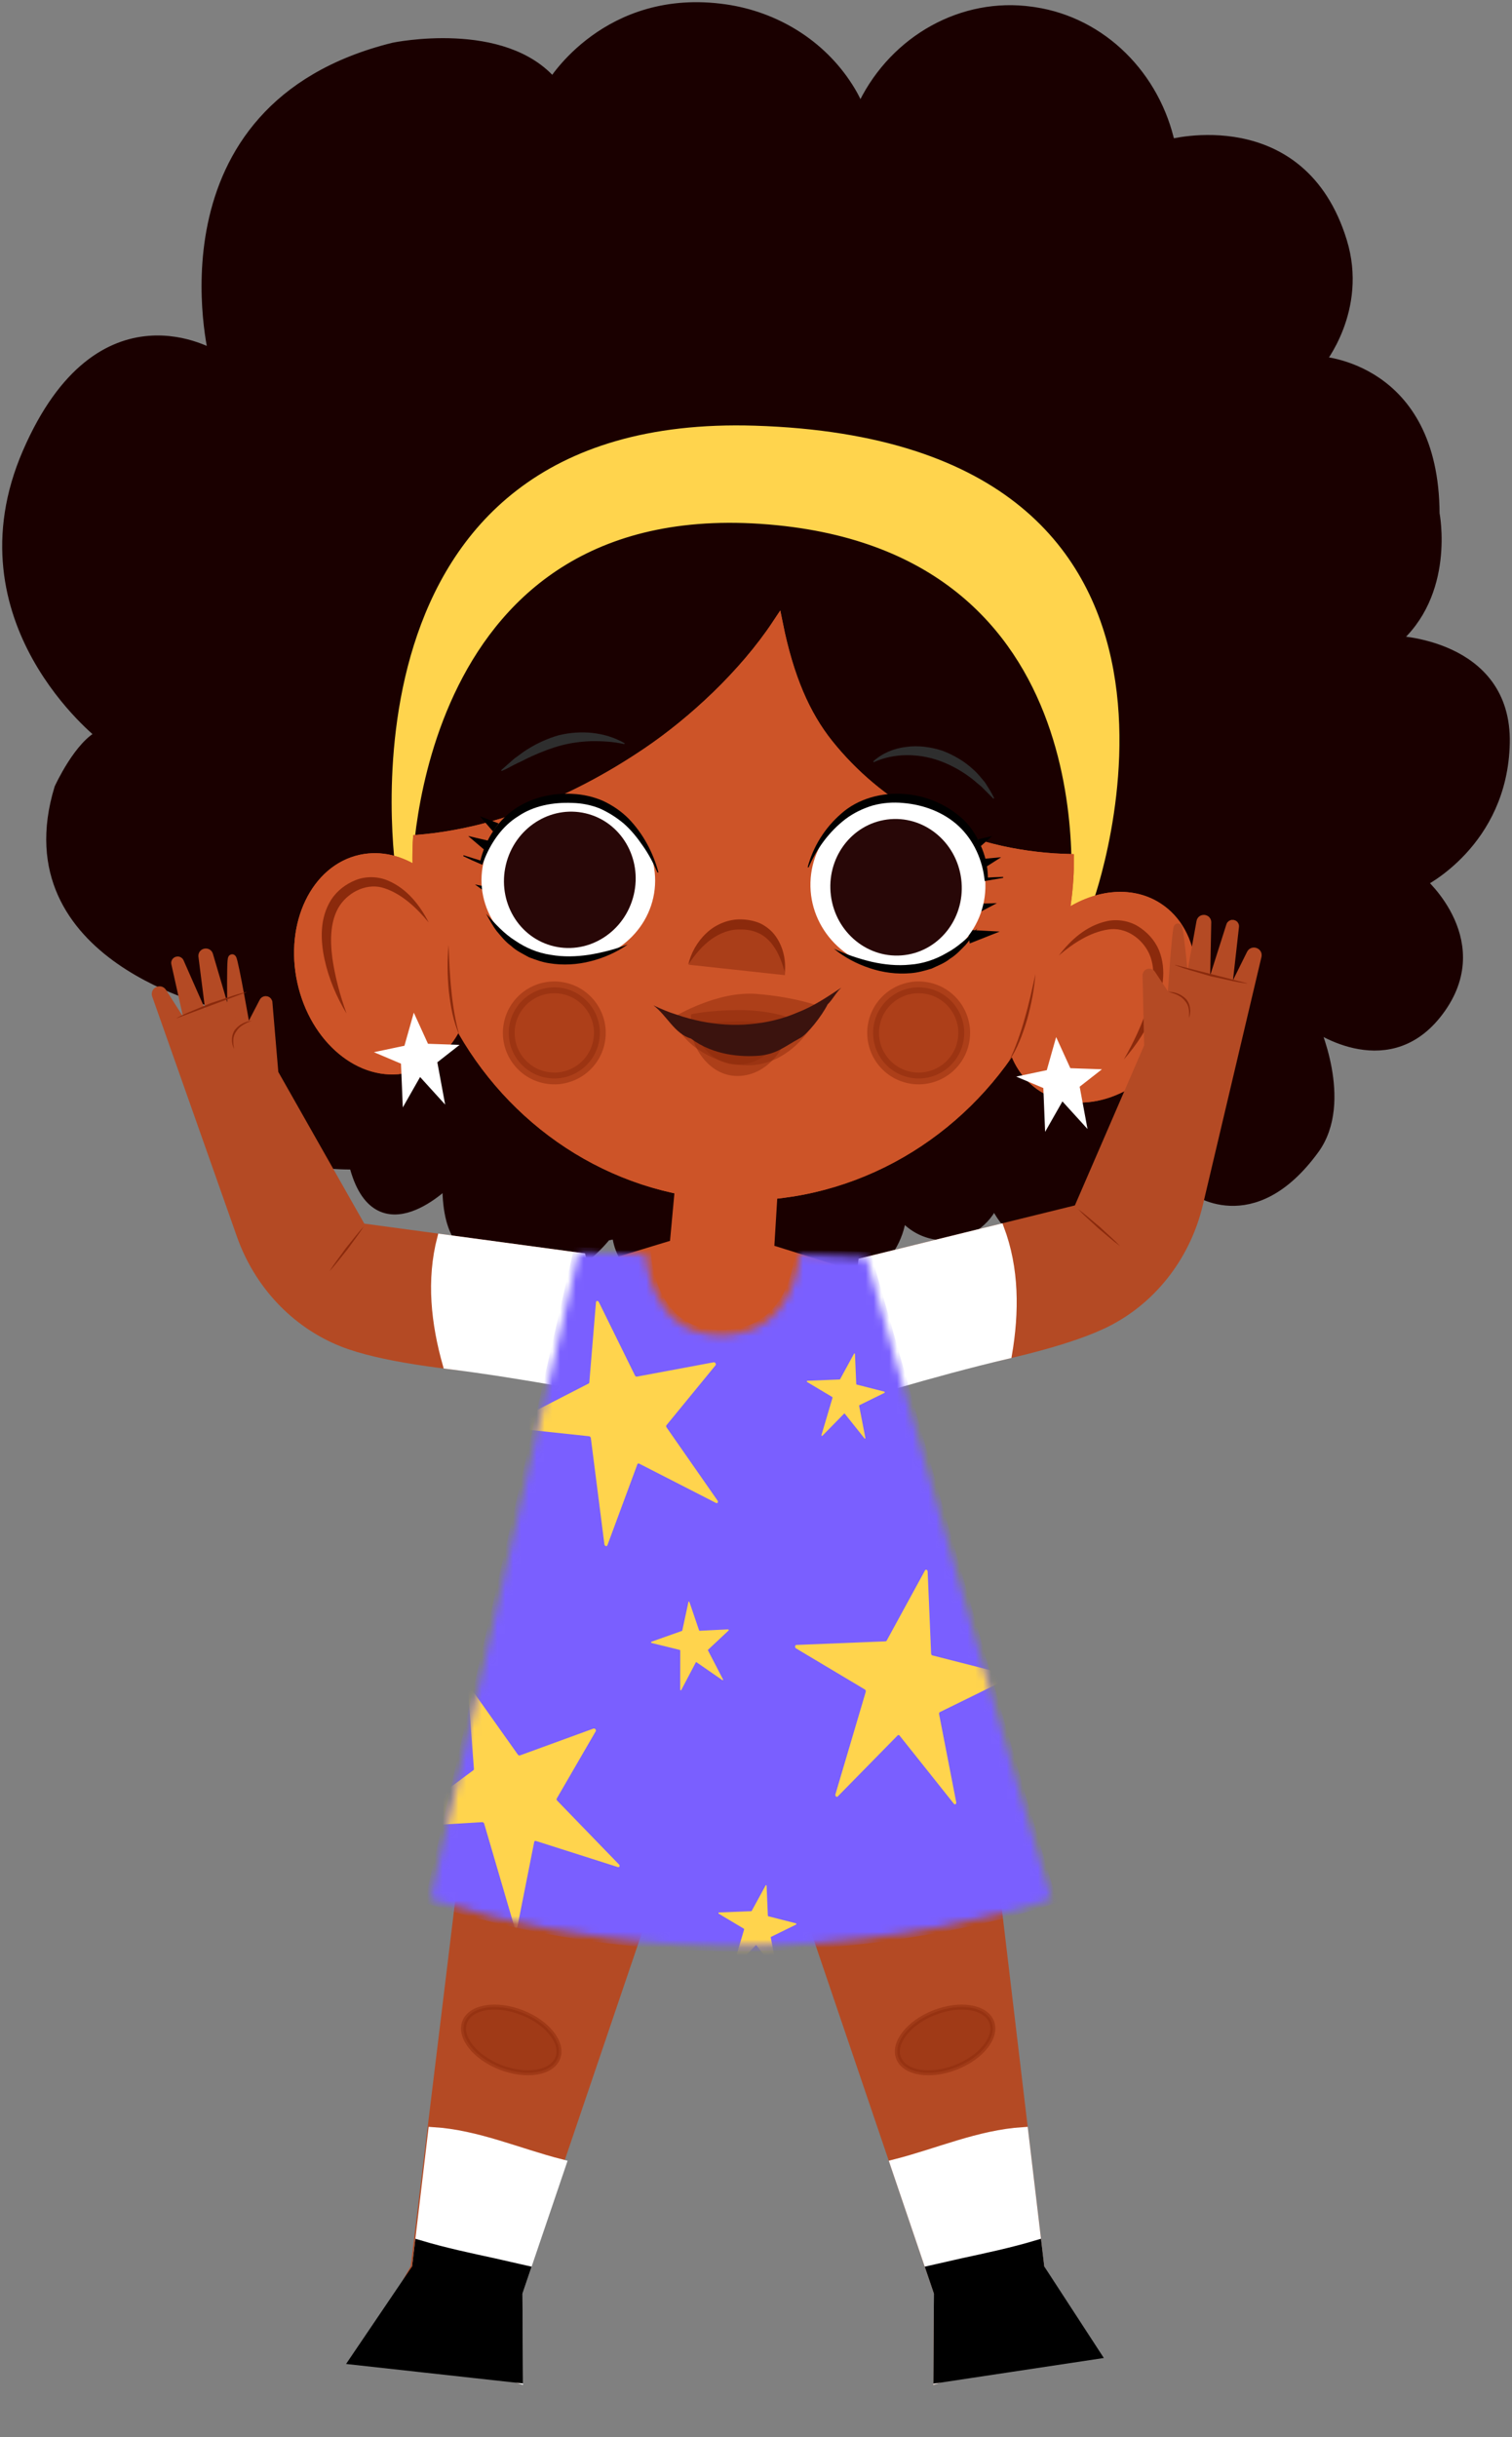 <svg width="193" height="311" viewBox="0 0 193 311" fill="none" xmlns="http://www.w3.org/2000/svg">
<rect x="0" y="0" width="193" height="311" fill="#808080" stroke="none"/>
<path d="M181.343 112.545C181.343 112.545 191.724 107.53 191.996 94.819C192.268 82.108 177.812 81.81 177.812 81.81C185.077 75.766 183.034 65.548 183.034 65.548C182.965 46.801 168.362 46.166 168.362 46.166C168.362 46.166 173.885 39.484 171.217 30.815C166.031 13.964 149.299 18.502 149.299 18.502C147.432 9.777 140.632 2.937 132.048 1.631C131.919 1.61 131.79 1.592 131.659 1.574C122.898 0.337 114.357 5.149 110.323 13.266L109.756 14.407C109.423 13.333 108.859 12.233 108.18 11.17C104.677 5.675 98.884 2.183 92.559 1.27C77.528 -0.899 70.569 10.705 70.569 10.705C64.346 3.222 50.261 6.155 50.261 6.155C19.311 13.831 27.401 45.454 27.401 45.454C27.401 45.454 12.891 36.334 3.588 57.781C-5.715 79.228 13.052 93.784 13.052 93.784C10.228 94.956 7.65 100.613 7.65 100.613C1.088 122.162 28.034 127.966 28.034 127.966C18.804 149.443 45.252 148.505 45.252 148.505C48.142 160.024 57.192 150.651 57.192 150.651C56.894 165.068 67.49 158.281 67.49 158.281C70.204 166.771 77.34 157.612 77.34 157.612L78.831 157.312C79.111 160.906 82.058 163.807 85.802 163.94C89.107 164.059 91.944 161.977 92.939 159.038C94.884 162.193 98.565 164.398 102.871 164.553C109.284 164.783 114.652 160.393 115.008 154.701C116.197 156.341 118.095 157.456 120.295 157.535C123.282 157.643 125.862 155.828 126.874 153.226C132.072 163.908 140.813 155.184 140.813 155.184C149.091 160.832 152.308 151.584 152.308 151.584C152.308 151.584 159.824 157.402 167.695 146.596C172.108 140.539 167.527 130.64 167.527 130.64C167.527 130.64 176.757 137.477 183.26 129.369C190.45 120.402 181.343 112.545 181.343 112.545Z" fill="#1A0000" stroke="#1A0000" stroke-width="1.44" stroke-miterlimit="10" stroke-linecap="round"/>
<path d="M139.325 115.139C139.325 115.139 160.681 56.514 96.372 54.486C41.505 52.757 50.744 111.577 50.744 111.577L52.459 111.436C52.459 111.436 52.63 62.206 99.2 66.854C142.621 71.188 136.671 116.234 136.671 116.234L139.325 115.139Z" fill="#FFD44D" stroke="#FFD44D" stroke-width="0.334" stroke-miterlimit="10"/>
<path d="M147.747 115.828C144.262 113.594 139.606 114.232 135.747 117.027C136.065 115.197 136.285 113.33 136.374 111.423C136.401 110.824 136.382 110.237 136.387 109.643C135.772 109.622 135.157 109.604 134.544 109.563C128.481 109.157 122.566 107.599 117.228 104.664C112.791 102.224 108.862 98.925 105.698 94.97C102.722 91.25 100.636 86.445 99.259 79.635C94.918 86.189 88.391 92.142 82.761 95.969C74.087 101.863 63.929 106.321 53.386 107.194C53.379 107.315 53.366 107.434 53.36 107.556C53.3 108.838 53.306 110.106 53.354 111.364C51.141 109.836 48.579 109.184 46.059 109.734C40.347 110.983 37.015 117.927 38.613 125.244C40.213 132.56 46.14 137.48 51.852 136.231C54.829 135.58 57.152 133.373 58.474 130.379C65.212 142.985 77.924 151.773 92.864 152.469C107.92 153.171 121.492 145.483 129.347 133.397C129.969 135.59 131.229 137.456 133.108 138.66C138.029 141.815 145.297 139.263 149.339 132.957C153.382 126.654 152.668 118.985 147.747 115.828Z" fill="#CD5428" stroke="#CD5428" stroke-width="1.352" stroke-miterlimit="10"/>
<path d="M147.747 115.828C144.262 113.594 139.606 114.232 135.747 117.027C136.065 115.197 136.285 113.33 136.374 111.423C136.401 110.824 136.382 110.237 136.387 109.643C135.772 109.622 135.157 109.603 134.544 109.563C128.481 109.157 122.566 107.599 117.228 104.664C112.791 102.223 108.862 98.924 105.698 94.97C102.722 91.249 100.636 86.445 99.259 79.635C94.918 86.189 88.391 92.142 82.761 95.968C74.087 101.863 63.929 106.32 53.386 107.194C53.379 107.314 53.366 107.434 53.36 107.556C53.3 108.838 53.306 110.106 53.354 111.363C51.141 109.836 48.579 109.183 46.059 109.734C40.347 110.983 37.015 117.927 38.613 125.244C40.213 132.56 46.14 137.48 51.852 136.231C54.829 135.58 57.152 133.372 58.474 130.379C65.212 142.985 77.924 151.773 92.864 152.469C107.92 153.171 121.492 145.483 129.347 133.397C129.969 135.59 131.229 137.456 133.108 138.66C138.029 141.815 145.297 139.263 149.339 132.957C153.382 126.654 152.668 118.985 147.747 115.828Z" fill="#CD5428" stroke="#CD5428" stroke-width="1.352" stroke-miterlimit="10"/>
<path d="M87.084 148.641L86.144 158.839L79.479 160.865C79.479 160.865 74.85 169.906 88.023 174.121C101.196 178.335 106.375 162.012 106.375 162.012L98.15 159.442L98.761 149.41L87.084 148.641Z" fill="#CD5428" stroke="#CD5428" stroke-width="1.326" stroke-miterlimit="10"/>
<path d="M54.724 117.71C53.166 115.819 51.284 114.08 49.121 113.357C46.983 112.597 44.612 113.719 43.388 115.517C42.157 117.366 42.115 119.881 42.42 122.236C42.757 124.621 43.401 127.003 44.238 129.332C42.953 127.211 41.964 124.885 41.425 122.41C40.906 119.983 40.775 117.159 42.285 114.786C43.048 113.623 44.181 112.778 45.45 112.279C46.742 111.782 48.245 111.829 49.482 112.345C51.981 113.394 53.602 115.526 54.724 117.71Z" fill="#8B2A0C"/>
<path d="M58.663 132.136C57.839 130.348 57.515 128.379 57.287 126.439C57.192 125.462 57.143 124.483 57.133 123.505C57.125 122.525 57.175 121.547 57.258 120.572C57.34 122.526 57.404 124.472 57.618 126.405C57.705 127.373 57.839 128.335 58.002 129.295C58.178 130.248 58.359 131.207 58.663 132.136Z" fill="#8B2A0C"/>
<path d="M56.544 140.385L53.591 137.138L51.561 140.705L51.351 135.608L48.298 134.314L51.761 133.586L52.857 129.712L54.518 133.354L58.189 133.482L55.636 135.48L56.544 140.385Z" fill="white" stroke="white" stroke-width="0.343" stroke-miterlimit="10" stroke-linecap="round"/>
<path d="M79.627 94.932C78.188 94.621 76.811 94.56 75.494 94.572C74.174 94.617 72.895 94.784 71.643 95.112C70.388 95.445 69.163 95.922 67.922 96.477C67.299 96.749 66.7 97.093 66.049 97.378C65.402 97.68 64.808 98.067 64.094 98.349L64.068 98.359C64.034 98.372 63.998 98.356 63.985 98.323C63.975 98.297 63.982 98.269 64.002 98.252L65.614 96.826C66.203 96.415 66.755 95.95 67.374 95.583C68.592 94.817 69.918 94.223 71.307 93.822C74.103 93.139 77.178 93.376 79.701 94.819C79.732 94.836 79.742 94.876 79.725 94.906C79.71 94.931 79.682 94.942 79.656 94.937L79.627 94.932Z" fill="#2E2E2E"/>
<path d="M111.497 97.124C112.629 96.101 114.12 95.49 115.662 95.309C117.21 95.089 118.805 95.31 120.295 95.791C121.756 96.351 123.112 97.141 124.225 98.183C124.802 98.676 125.261 99.291 125.745 99.855C126.14 100.507 126.562 101.115 126.874 101.798L126.881 101.812C126.896 101.846 126.881 101.885 126.849 101.9C126.823 101.911 126.794 101.905 126.775 101.886L125.268 100.371C124.712 99.927 124.196 99.43 123.609 99.031C122.456 98.198 121.192 97.531 119.859 97.051C117.204 96.126 114.159 96.069 111.563 97.243C111.53 97.258 111.491 97.243 111.476 97.21C111.465 97.182 111.472 97.151 111.492 97.133L111.497 97.124Z" fill="#2E2E2E"/>
<path opacity="0.49" d="M122.981 132.837C122.408 135.996 119.382 138.091 116.223 137.517C113.065 136.944 110.97 133.918 111.544 130.76C112.117 127.602 115.144 125.506 118.302 126.08C121.459 126.654 123.555 129.679 122.981 132.837Z" fill="#8B2A0C" stroke="#8B2A0C" stroke-width="1.503" stroke-miterlimit="10"/>
<path opacity="0.49" d="M76.474 132.837C75.901 135.996 72.875 138.091 69.716 137.517C66.558 136.944 64.463 133.918 65.037 130.76C65.611 127.602 68.637 125.506 71.795 126.08C74.953 126.654 77.048 129.679 76.474 132.837Z" fill="#8B2A0C" stroke="#8B2A0C" stroke-width="1.503" stroke-miterlimit="10"/>
<path d="M87.85 123.095C88.197 121.602 88.98 120.179 90.155 119.076C91.311 117.969 92.983 117.254 94.645 117.318C95.463 117.338 96.306 117.495 97.085 117.842C97.844 118.229 98.526 118.774 99.001 119.453C99.972 120.803 100.283 122.439 100.137 123.958C99.754 122.489 99.162 121.093 98.221 120.089C97.287 119.073 96.003 118.6 94.624 118.605C93.257 118.534 91.938 119.033 90.794 119.847C89.65 120.678 88.682 121.819 87.85 123.095Z" fill="#8B2A0C"/>
<g opacity="0.53">
<path d="M100.185 124.432C100.185 124.432 100.202 119.033 95.634 118.296C90.315 117.438 87.938 123.103 87.938 123.103" fill="#8B2A0C"/>
<path d="M100.185 124.432C99.858 122.949 99.32 121.532 98.417 120.492C97.522 119.441 96.256 118.919 94.879 118.874C93.515 118.752 92.18 119.201 91.005 119.97C89.831 120.758 88.82 121.861 87.938 123.103C88.339 121.625 89.176 120.232 90.391 119.174C91.59 118.11 93.287 117.46 94.945 117.588C95.762 117.642 96.599 117.826 97.364 118.207C98.108 118.621 98.766 119.193 99.217 119.889C100.135 121.274 100.385 122.92 100.185 124.432Z" fill="#8B2A0C"/>
</g>
<path d="M63.972 115.257L60.633 112.862L64.667 113.647L63.972 115.257Z" fill="black"/>
<path d="M65.28 112.374L62.035 109.476L66.225 110.646L65.28 112.374Z" fill="black"/>
<path d="M123.498 118.653L127.604 118.868L123.783 120.384L123.498 118.653Z" fill="black"/>
<path d="M122.903 115.364L127.252 115.242L123.402 117.268L122.903 115.364Z" fill="black"/>
<path opacity="0.49" d="M100.551 131.256C100.56 133.31 98.101 137.279 94.151 137.296C90.202 137.314 87.994 132.935 88.211 130.887C88.211 130.887 90.301 130.362 94.249 130.345C98.198 130.327 100.551 131.256 100.551 131.256Z" fill="#8B2A0C"/>
<path opacity="0.49" d="M100.551 129.803C100.56 131.856 98.101 135.825 94.151 135.843C90.202 135.86 87.994 131.481 88.211 129.434C88.211 129.434 90.301 128.909 94.249 128.892C98.198 128.874 100.551 129.803 100.551 129.803Z" fill="#8B2A0C"/>
<path d="M135.165 121.912C136.653 119.958 138.622 118.142 141.265 117.544C142.573 117.252 144.061 117.47 145.245 118.185C146.406 118.899 147.376 119.931 147.922 121.208C148.995 123.808 148.371 126.567 147.435 128.866C146.47 131.207 145.09 133.325 143.453 135.189C144.684 133.041 145.736 130.81 146.485 128.521C147.197 126.256 147.597 123.772 146.709 121.737C145.818 119.754 143.68 118.235 141.442 118.608C139.188 118.94 137.031 120.322 135.165 121.912Z" fill="#8B2A0C"/>
<path d="M128.766 135.426C129.228 134.564 129.574 133.653 129.912 132.743C130.241 131.829 130.542 130.905 130.796 129.966C131.345 128.1 131.748 126.196 132.172 124.286C132.084 125.26 131.961 126.232 131.783 127.196C131.601 128.158 131.382 129.114 131.117 130.059C130.553 131.928 129.889 133.81 128.766 135.426Z" fill="#8B2A0C"/>
<path d="M138.537 143.499L135.583 140.251L133.552 143.819L133.344 138.721L130.289 137.429L133.754 136.701L134.85 132.825L136.511 136.468L140.182 136.596L137.628 138.593L138.537 143.499Z" fill="white" stroke="white" stroke-width="0.343" stroke-miterlimit="10" stroke-linecap="round"/>
<path d="M125.779 113.329C125.609 119.302 120.471 123.979 114.306 123.774C108.14 123.569 103.28 118.561 103.452 112.589C103.622 106.616 108.759 101.939 114.924 102.144C121.091 102.349 125.95 107.356 125.779 113.329Z" fill="white"/>
<path d="M115.417 121.252C119.669 120.702 122.651 116.658 122.077 112.221C121.502 107.783 117.59 104.632 113.338 105.182C109.086 105.732 106.104 109.775 106.678 114.213C107.252 118.65 111.165 121.802 115.417 121.252Z" fill="#280707" stroke="#280707" stroke-width="1.239" stroke-miterlimit="10"/>
<path d="M103.096 110.653C103.785 108.059 105.261 105.65 107.393 103.808C109.515 101.915 112.547 101.096 115.391 101.313C118.191 101.499 121.001 102.683 123.074 104.686C124.111 105.695 124.821 106.972 125.345 108.261C125.874 109.562 126.129 110.925 126.096 112.329L125.693 112.004C126.471 111.948 127.251 111.909 128.038 111.897L128.058 112.014L125.763 112.41L125.692 112.424L125.685 112.348C125.429 109.758 124.289 107.209 122.378 105.421C120.463 103.634 117.883 102.678 115.286 102.462C113.987 102.337 112.67 102.436 111.41 102.778C110.163 103.153 108.973 103.727 107.924 104.512C105.85 106.106 104.239 108.293 103.208 110.693L103.096 110.653Z" fill="black"/>
<path d="M125.147 109.624L127.794 109.379L125.556 110.812L125.147 109.624Z" fill="black"/>
<path d="M124.149 107.26L126.646 106.68L124.725 108.376L124.149 107.26Z" fill="black"/>
<path d="M106.444 121.055C108.002 121.796 109.623 122.331 111.248 122.723C112.878 123.091 114.541 123.258 116.167 123.091C117.801 122.972 119.383 122.447 120.806 121.616C122.28 120.841 123.502 119.665 124.753 118.466C124.281 119.178 123.817 119.931 123.239 120.585C122.627 121.21 122.025 121.87 121.259 122.337C120.563 122.908 119.71 123.217 118.901 123.602C118.039 123.857 117.173 124.108 116.273 124.175C114.486 124.336 112.685 124.097 111.018 123.538C109.35 122.988 107.781 122.156 106.444 121.055Z" fill="black"/>
<path d="M61.522 111.193C60.882 116.969 65.299 122.16 71.385 122.788C77.473 123.416 82.926 119.243 83.565 113.468C84.205 107.692 79.788 102.501 73.702 101.873C67.614 101.245 62.161 105.418 61.522 111.193Z" fill="white"/>
<path d="M65.176 110.494C64.143 114.848 66.689 119.169 70.863 120.149C75.037 121.127 79.259 118.392 80.294 114.037C81.327 109.685 78.781 105.362 74.607 104.384C70.431 103.405 66.21 106.14 65.176 110.494Z" fill="#280707" stroke="#280707" stroke-width="1.239" stroke-miterlimit="10"/>
<path d="M83.928 111.338C83.4 110.132 82.796 108.971 82.052 107.925C81.332 106.867 80.534 105.884 79.604 105.07C78.655 104.278 77.631 103.64 76.542 103.155C75.433 102.712 74.25 102.481 73.047 102.454C70.604 102.354 68.126 102.805 66.139 104.159C64.09 105.421 62.6 107.592 61.711 109.949L61.563 110.342L61.268 110.217C60.55 109.913 59.838 109.592 59.133 109.244L59.168 109.131L61.391 109.823L61.306 109.875C61.906 107.297 63.382 104.894 65.551 103.337C67.725 101.79 70.46 101.145 73.102 101.302C74.43 101.366 75.747 101.659 76.968 102.19C78.173 102.751 79.287 103.505 80.226 104.447C82.076 106.354 83.36 108.757 84.046 111.315L83.928 111.338Z" fill="black"/>
<path d="M61.776 108.398L59.755 106.672L62.343 107.278L61.776 108.398Z" fill="black"/>
<path d="M62.93 106.098L61.26 104.155L63.652 105.072L62.93 106.098Z" fill="black"/>
<path d="M80.129 120.509C78.716 121.51 77.092 122.224 75.387 122.655C73.682 123.091 71.87 123.199 70.098 122.908C69.206 122.776 68.36 122.464 67.519 122.147C66.738 121.704 65.91 121.333 65.257 120.712C64.528 120.192 63.975 119.49 63.412 118.823C62.881 118.127 62.474 117.345 62.056 116.599C63.215 117.886 64.35 119.147 65.763 120.028C67.122 120.959 68.662 121.599 70.283 121.836C71.893 122.121 73.563 122.074 75.217 121.827C76.866 121.55 78.522 121.135 80.129 120.509Z" fill="black"/>
<path d="M60.214 230.624L53.066 289.377L48.507 297.47L65.702 303.266L65.686 292.448L83.711 239.366L60.214 230.624Z" fill="#B44A24" stroke="#B44A24" stroke-width="1.312" stroke-miterlimit="10"/>
<path d="M71.6 276.172C66.159 274.786 60.905 272.43 55.294 272.077L53.233 289.433L48.65 297.518L66.097 303.399L66.032 292.563L71.6 276.172Z" fill="white" stroke="white" stroke-width="1.312" stroke-miterlimit="10"/>
<path d="M67 289.711C65.686 289.423 64.376 289.096 63.063 288.811C59.884 288.123 56.696 287.448 53.579 286.518L53.233 289.433L45.327 301.11L66.096 303.399L66.031 292.563L67 289.711Z" fill="black" stroke="black" stroke-width="1.312" stroke-miterlimit="10"/>
<path opacity="0.49" d="M71.195 262.606C70.444 264.538 67.176 265.073 63.897 263.799C60.618 262.526 58.569 259.925 59.32 257.993C60.071 256.059 63.338 255.526 66.617 256.799C69.896 258.073 71.946 260.674 71.195 262.606Z" fill="#8B2A0C" stroke="#8B2A0C" stroke-width="0.635" stroke-miterlimit="10"/>
<path d="M125.683 230.624L132.663 289.433L137.247 297.518L119.8 303.399L119.864 292.565L101.837 239.483L125.683 230.624Z" fill="#B44A24" stroke="#B44A24" stroke-width="1.312" stroke-miterlimit="10"/>
<path d="M114.297 276.172C119.737 274.787 124.992 272.43 130.603 272.077L132.663 289.433L137.247 297.518L119.799 303.399L119.864 292.563L114.297 276.172Z" fill="white" stroke="white" stroke-width="1.312" stroke-miterlimit="10"/>
<path d="M118.896 289.711C120.21 289.423 121.52 289.096 122.834 288.811C126.013 288.123 129.201 287.448 132.318 286.518L132.664 289.433L139.793 300.384L119.8 303.399L119.866 292.563L118.896 289.711Z" fill="black" stroke="black" stroke-width="1.312" stroke-miterlimit="10"/>
<path opacity="0.49" d="M114.702 262.606C115.453 264.538 118.72 265.073 121.999 263.799C125.278 262.526 127.328 259.925 126.577 257.993C125.825 256.059 122.558 255.526 119.279 256.799C116 258.073 113.951 260.674 114.702 262.606Z" fill="#8B2A0C" stroke="#8B2A0C" stroke-width="0.635" stroke-miterlimit="10"/>
<path d="M141.599 168.619C147.438 165.55 151.528 159.985 153.034 153.616L160.508 121.991C160.632 121.466 159.895 121.203 159.651 121.686L156.53 127.977L157.629 118.215C157.663 117.857 157.142 117.763 157.043 118.109L153.884 128.041L154.086 117.648C154.045 117.158 153.33 117.129 153.247 117.615L151.415 127.737C151.415 127.737 150.575 118.118 150.341 118.366C150.107 118.615 149.496 128.066 149.496 128.066L147.01 124.317C146.872 124.028 146.443 124.072 146.366 124.383L146.571 133.495L137.581 154.26L110.072 161.036L108.093 176.496C108.093 176.496 132.439 173.434 141.599 168.619Z" fill="#B44A24" stroke="#B44A24" stroke-width="1.049" stroke-miterlimit="10"/>
<path d="M128.646 172.847C118.773 175.153 107.826 178.606 107.826 178.606L110.076 161.037L127.631 156.713C129.581 161.868 129.578 167.405 128.646 172.847Z" fill="white" stroke="white" stroke-width="1.049" stroke-miterlimit="10"/>
<path d="M159.182 125.493C158.391 125.396 157.609 125.259 156.84 125.073L154.521 124.57L152.245 123.899C151.482 123.694 150.73 123.438 149.989 123.145L149.997 123.116L159.189 125.466L159.182 125.493Z" fill="#8B2A0C"/>
<path d="M149.125 126.561C149.953 126.545 150.804 126.872 151.41 127.494C151.687 127.829 151.863 128.249 151.901 128.672C151.975 129.094 151.885 129.517 151.767 129.911C151.785 129.497 151.808 129.09 151.729 128.699C151.667 128.307 151.478 127.945 151.212 127.664C150.722 127.041 149.914 126.763 149.125 126.561Z" fill="#8B2A0C"/>
<path d="M137.583 154.26C138.558 154.969 139.442 155.783 140.373 156.542C141.244 157.37 142.164 158.142 142.991 159.02C142.016 158.311 141.132 157.497 140.2 156.738C139.33 155.91 138.41 155.138 137.583 154.26Z" fill="#8B2A0C"/>
<path d="M43.715 171.325C37.581 168.898 32.918 163.804 30.74 157.632L19.924 126.987C19.745 126.479 20.45 126.138 20.745 126.592L24.521 132.513L22.383 122.925C22.312 122.572 22.818 122.424 22.954 122.757L27.159 132.293L25.846 121.982C25.835 121.491 26.543 121.386 26.676 121.86L29.581 131.728C29.581 131.728 29.387 122.073 29.647 122.296C29.905 122.518 31.523 131.85 31.523 131.85L33.594 127.858C33.7 127.555 34.132 127.553 34.241 127.855L35.011 136.937L46.171 156.62L74.246 160.413L77.869 175.573C77.869 175.573 53.337 175.133 43.715 171.325Z" fill="#B44A24" stroke="#B44A24" stroke-width="1.049" stroke-miterlimit="10"/>
<path d="M57.045 174.142C67.108 175.378 78.362 177.64 78.362 177.64L74.247 160.412L56.33 157.991C54.941 163.329 55.537 168.833 57.045 174.142Z" fill="white" stroke="white" stroke-width="1.049" stroke-miterlimit="10"/>
<path d="M22.559 129.898C23.264 129.526 23.983 129.192 24.72 128.906L26.911 127.994L29.164 127.246C29.908 126.978 30.669 126.759 31.446 126.577L31.456 126.606L22.567 129.926L22.559 129.898Z" fill="#8B2A0C"/>
<path d="M32.142 130.25C31.379 130.535 30.606 130.897 30.186 131.571C29.952 131.878 29.804 132.257 29.784 132.655C29.747 133.052 29.813 133.453 29.875 133.864C29.715 133.485 29.581 133.075 29.609 132.646C29.602 132.221 29.731 131.786 29.971 131.423C30.507 130.74 31.318 130.323 32.142 130.25Z" fill="#8B2A0C"/>
<path d="M46.432 156.494C45.791 157.516 45.038 158.452 44.345 159.434C43.579 160.36 42.871 161.331 42.052 162.214C42.693 161.193 43.446 160.257 44.139 159.274C44.906 158.35 45.614 157.379 46.432 156.494Z" fill="#8B2A0C"/>
<mask id="mask0_1432_23853" style="mask-type:luminance" maskUnits="userSpaceOnUse" x="54" y="159" width="81" height="90">
<path d="M82.436 160.082C82.436 160.082 82.869 170.462 92.108 170.376C101.652 170.287 102.069 160.065 102.069 160.065L110.603 160.402C110.603 160.402 130.943 232.205 134.174 242.318C134.174 242.318 96.888 255.753 54.964 242.352L73.831 159.834L82.436 160.082Z" fill="white"/>
</mask>
<g mask="url(#mask0_1432_23853)">
<path d="M82.436 160.082C82.436 160.082 82.869 170.462 92.108 170.376C101.652 170.287 102.069 160.065 102.069 160.065L110.603 160.402C110.603 160.402 130.943 232.205 134.174 242.318C134.174 242.318 96.888 255.753 54.964 242.352L73.831 159.834L82.436 160.082Z" fill="#7A5FFF" stroke="#7A5FFF" stroke-width="1.348" stroke-miterlimit="10"/>
</g>
<mask id="mask1_1432_23853" style="mask-type:luminance" maskUnits="userSpaceOnUse" x="54" y="159" width="81" height="90">
<path d="M82.436 160.082C82.436 160.082 82.869 170.462 92.108 170.376C101.652 170.287 102.069 160.065 102.069 160.065L110.603 160.402C110.603 160.402 130.943 232.205 134.174 242.318C134.174 242.318 96.888 255.753 54.964 242.352L73.831 159.834L82.436 160.082Z" fill="white"/>
</mask>
<g mask="url(#mask1_1432_23853)">
<path d="M77.148 197.049L75.42 183.501C75.405 183.382 75.305 183.277 75.198 183.266L65.091 182.189C64.886 182.167 64.783 181.856 64.952 181.769L75.141 176.535C75.189 176.511 75.218 176.461 75.224 176.4L76.075 166.154C76.093 165.952 76.343 165.952 76.443 166.153L81.049 175.511C81.098 175.612 81.203 175.675 81.293 175.659L91.101 173.829C91.286 173.794 91.453 174.066 91.335 174.21L85.066 181.862C85.01 181.93 85.016 182.043 85.079 182.133L91.59 191.475C91.72 191.663 91.585 191.874 91.395 191.776L81.594 186.762C81.495 186.711 81.394 186.745 81.36 186.838L77.529 197.185C77.459 197.377 77.175 197.276 77.148 197.049Z" fill="#FFD44D"/>
</g>
<mask id="mask2_1432_23853" style="mask-type:luminance" maskUnits="userSpaceOnUse" x="54" y="159" width="81" height="90">
<path d="M82.436 160.082C82.436 160.082 82.869 170.462 92.108 170.376C101.652 170.287 102.069 160.065 102.069 160.065L110.603 160.402C110.603 160.402 130.943 232.205 134.174 242.318C134.174 242.318 96.888 255.753 54.964 242.352L73.831 159.834L82.436 160.082Z" fill="white"/>
</mask>
<g mask="url(#mask2_1432_23853)">
<path d="M106.639 228.946L110.506 215.888C110.54 215.773 110.492 215.635 110.399 215.58L101.609 210.335C101.43 210.229 101.461 209.902 101.65 209.895L113.051 209.433C113.105 209.431 113.151 209.399 113.18 209.345L118.075 200.38C118.171 200.204 118.401 200.309 118.411 200.534L118.853 210.993C118.857 211.107 118.927 211.208 119.015 211.23L128.702 213.704C128.885 213.75 128.927 214.069 128.763 214.149L119.967 218.466C119.889 218.504 119.848 218.61 119.87 218.719L122.057 229.968C122.101 230.195 121.893 230.328 121.758 230.16L114.828 221.462C114.759 221.374 114.654 221.361 114.584 221.433L106.93 229.233C106.792 229.376 106.575 229.166 106.639 228.946Z" fill="#FFD44D"/>
</g>
<mask id="mask3_1432_23853" style="mask-type:luminance" maskUnits="userSpaceOnUse" x="54" y="159" width="81" height="90">
<path d="M82.436 160.082C82.436 160.082 82.869 170.462 92.108 170.376C101.652 170.287 102.069 160.065 102.069 160.065L110.603 160.402C110.603 160.402 130.943 232.205 134.174 242.318C134.174 242.318 96.888 255.753 54.964 242.352L73.831 159.834L82.436 160.082Z" fill="white"/>
</mask>
<g mask="url(#mask3_1432_23853)">
<path d="M65.639 245.796L61.805 232.704C61.771 232.59 61.657 232.501 61.549 232.508L51.409 233.113C51.204 233.124 51.053 232.835 51.206 232.722L60.434 225.872C60.478 225.84 60.5 225.787 60.495 225.726L59.725 215.468C59.711 215.266 59.958 215.224 60.087 215.407L66.101 223.887C66.166 223.98 66.278 224.024 66.365 223.993L75.754 220.566C75.931 220.502 76.137 220.742 76.044 220.904L71.064 229.494C71.02 229.57 71.044 229.682 71.119 229.76L79.011 237.909C79.169 238.073 79.069 238.303 78.865 238.239L68.409 234.906C68.304 234.873 68.21 234.922 68.191 235.02L66.04 245.87C65.998 246.068 65.703 246.014 65.639 245.796Z" fill="#FFD44D"/>
</g>
<mask id="mask4_1432_23853" style="mask-type:luminance" maskUnits="userSpaceOnUse" x="54" y="159" width="81" height="90">
<path d="M82.436 160.082C82.436 160.082 82.869 170.462 92.108 170.376C101.652 170.287 102.069 160.065 102.069 160.065L110.603 160.402C110.603 160.402 130.943 232.205 134.174 242.318C134.174 242.318 96.888 255.753 54.964 242.352L73.831 159.834L82.436 160.082Z" fill="white"/>
</mask>
<g mask="url(#mask4_1432_23853)">
<path d="M104.858 183.11L106.264 178.366C106.277 178.324 106.258 178.275 106.225 178.254L103.032 176.349C102.966 176.31 102.978 176.192 103.046 176.189L107.188 176.021C107.207 176.019 107.224 176.008 107.235 175.989L109.012 172.732C109.047 172.668 109.131 172.707 109.134 172.789L109.295 176.587C109.297 176.63 109.322 176.666 109.355 176.673L112.873 177.571C112.94 177.589 112.955 177.704 112.895 177.733L109.701 179.301C109.672 179.314 109.657 179.353 109.666 179.392L110.461 183.479C110.477 183.562 110.401 183.61 110.352 183.549L107.835 180.389C107.81 180.357 107.771 180.353 107.746 180.379L104.966 183.213C104.914 183.266 104.835 183.188 104.858 183.11Z" fill="#FFD44D"/>
</g>
<mask id="mask5_1432_23853" style="mask-type:luminance" maskUnits="userSpaceOnUse" x="54" y="159" width="81" height="90">
<path d="M82.436 160.082C82.436 160.082 82.869 170.462 92.108 170.376C101.652 170.287 102.069 160.065 102.069 160.065L110.603 160.402C110.603 160.402 130.943 232.205 134.174 242.318C134.174 242.318 96.888 255.753 54.964 242.352L73.831 159.834L82.436 160.082Z" fill="white"/>
</mask>
<g mask="url(#mask5_1432_23853)">
<path d="M86.824 215.586L86.831 210.624C86.831 210.581 86.8 210.537 86.763 210.528L83.171 209.648C83.099 209.63 83.076 209.512 83.141 209.489L87.055 208.103C87.074 208.095 87.087 208.079 87.091 208.058L87.874 204.411C87.89 204.34 87.981 204.352 88.007 204.429L89.23 208.023C89.243 208.062 89.278 208.09 89.312 208.088L92.93 207.908C92.999 207.905 93.047 208.011 92.997 208.056L90.383 210.505C90.36 210.527 90.357 210.568 90.376 210.604L92.287 214.285C92.325 214.359 92.266 214.429 92.202 214.384L88.905 212.101C88.871 212.078 88.834 212.085 88.818 212.117L86.956 215.656C86.921 215.72 86.824 215.669 86.824 215.586Z" fill="#FFD44D"/>
</g>
<mask id="mask6_1432_23853" style="mask-type:luminance" maskUnits="userSpaceOnUse" x="54" y="159" width="81" height="90">
<path d="M82.436 160.082C82.436 160.082 82.869 170.462 92.108 170.376C101.652 170.287 102.069 160.065 102.069 160.065L110.603 160.402C110.603 160.402 130.943 232.205 134.174 242.318C134.174 242.318 96.888 255.753 54.964 242.352L73.831 159.834L82.436 160.082Z" fill="white"/>
</mask>
<g mask="url(#mask6_1432_23853)">
<path d="M93.576 250.954L94.981 246.21C94.993 246.168 94.975 246.119 94.942 246.098L91.749 244.193C91.685 244.154 91.695 244.036 91.763 244.033L95.905 243.865C95.924 243.865 95.942 243.853 95.953 243.833L97.731 240.576C97.766 240.512 97.848 240.549 97.853 240.632L98.014 244.431C98.016 244.472 98.04 244.508 98.074 244.517L101.592 245.415C101.659 245.433 101.674 245.547 101.614 245.576L98.42 247.145C98.391 247.159 98.376 247.197 98.385 247.236L99.18 251.323C99.196 251.406 99.12 251.454 99.071 251.393L96.553 248.233C96.529 248.201 96.49 248.197 96.465 248.223L93.685 251.057C93.632 251.109 93.552 251.032 93.576 250.954Z" fill="#FFD44D"/>
</g>
<path opacity="0.49" d="M104.577 128.39C104.78 129.765 101.421 135.691 95.822 135.928C90.694 136.145 85.984 132.201 86.182 129.687C86.182 129.687 91.544 126.43 96.537 126.823C101.531 127.216 104.577 128.39 104.577 128.39Z" fill="#8B2A0C"/>
<path d="M83.418 128.289C84.4 128.746 85.383 129.172 86.408 129.482C87.414 129.838 88.444 130.099 89.478 130.321C91.552 130.727 93.665 130.884 95.746 130.683C97.825 130.507 99.889 130.028 101.821 129.185C103.801 128.427 105.568 127.227 107.38 126.035C106.605 126.779 106.366 127.439 105.64 128.165C104.913 129.619 103.015 132.073 102.006 132.525C100.07 133.59 99.12 134.497 96.92 134.705C94.712 134.89 91.106 134.705 88.2 132.525C86.095 131.905 85.146 129.605 83.418 128.289Z" fill="#3B130E"/>
</svg>
